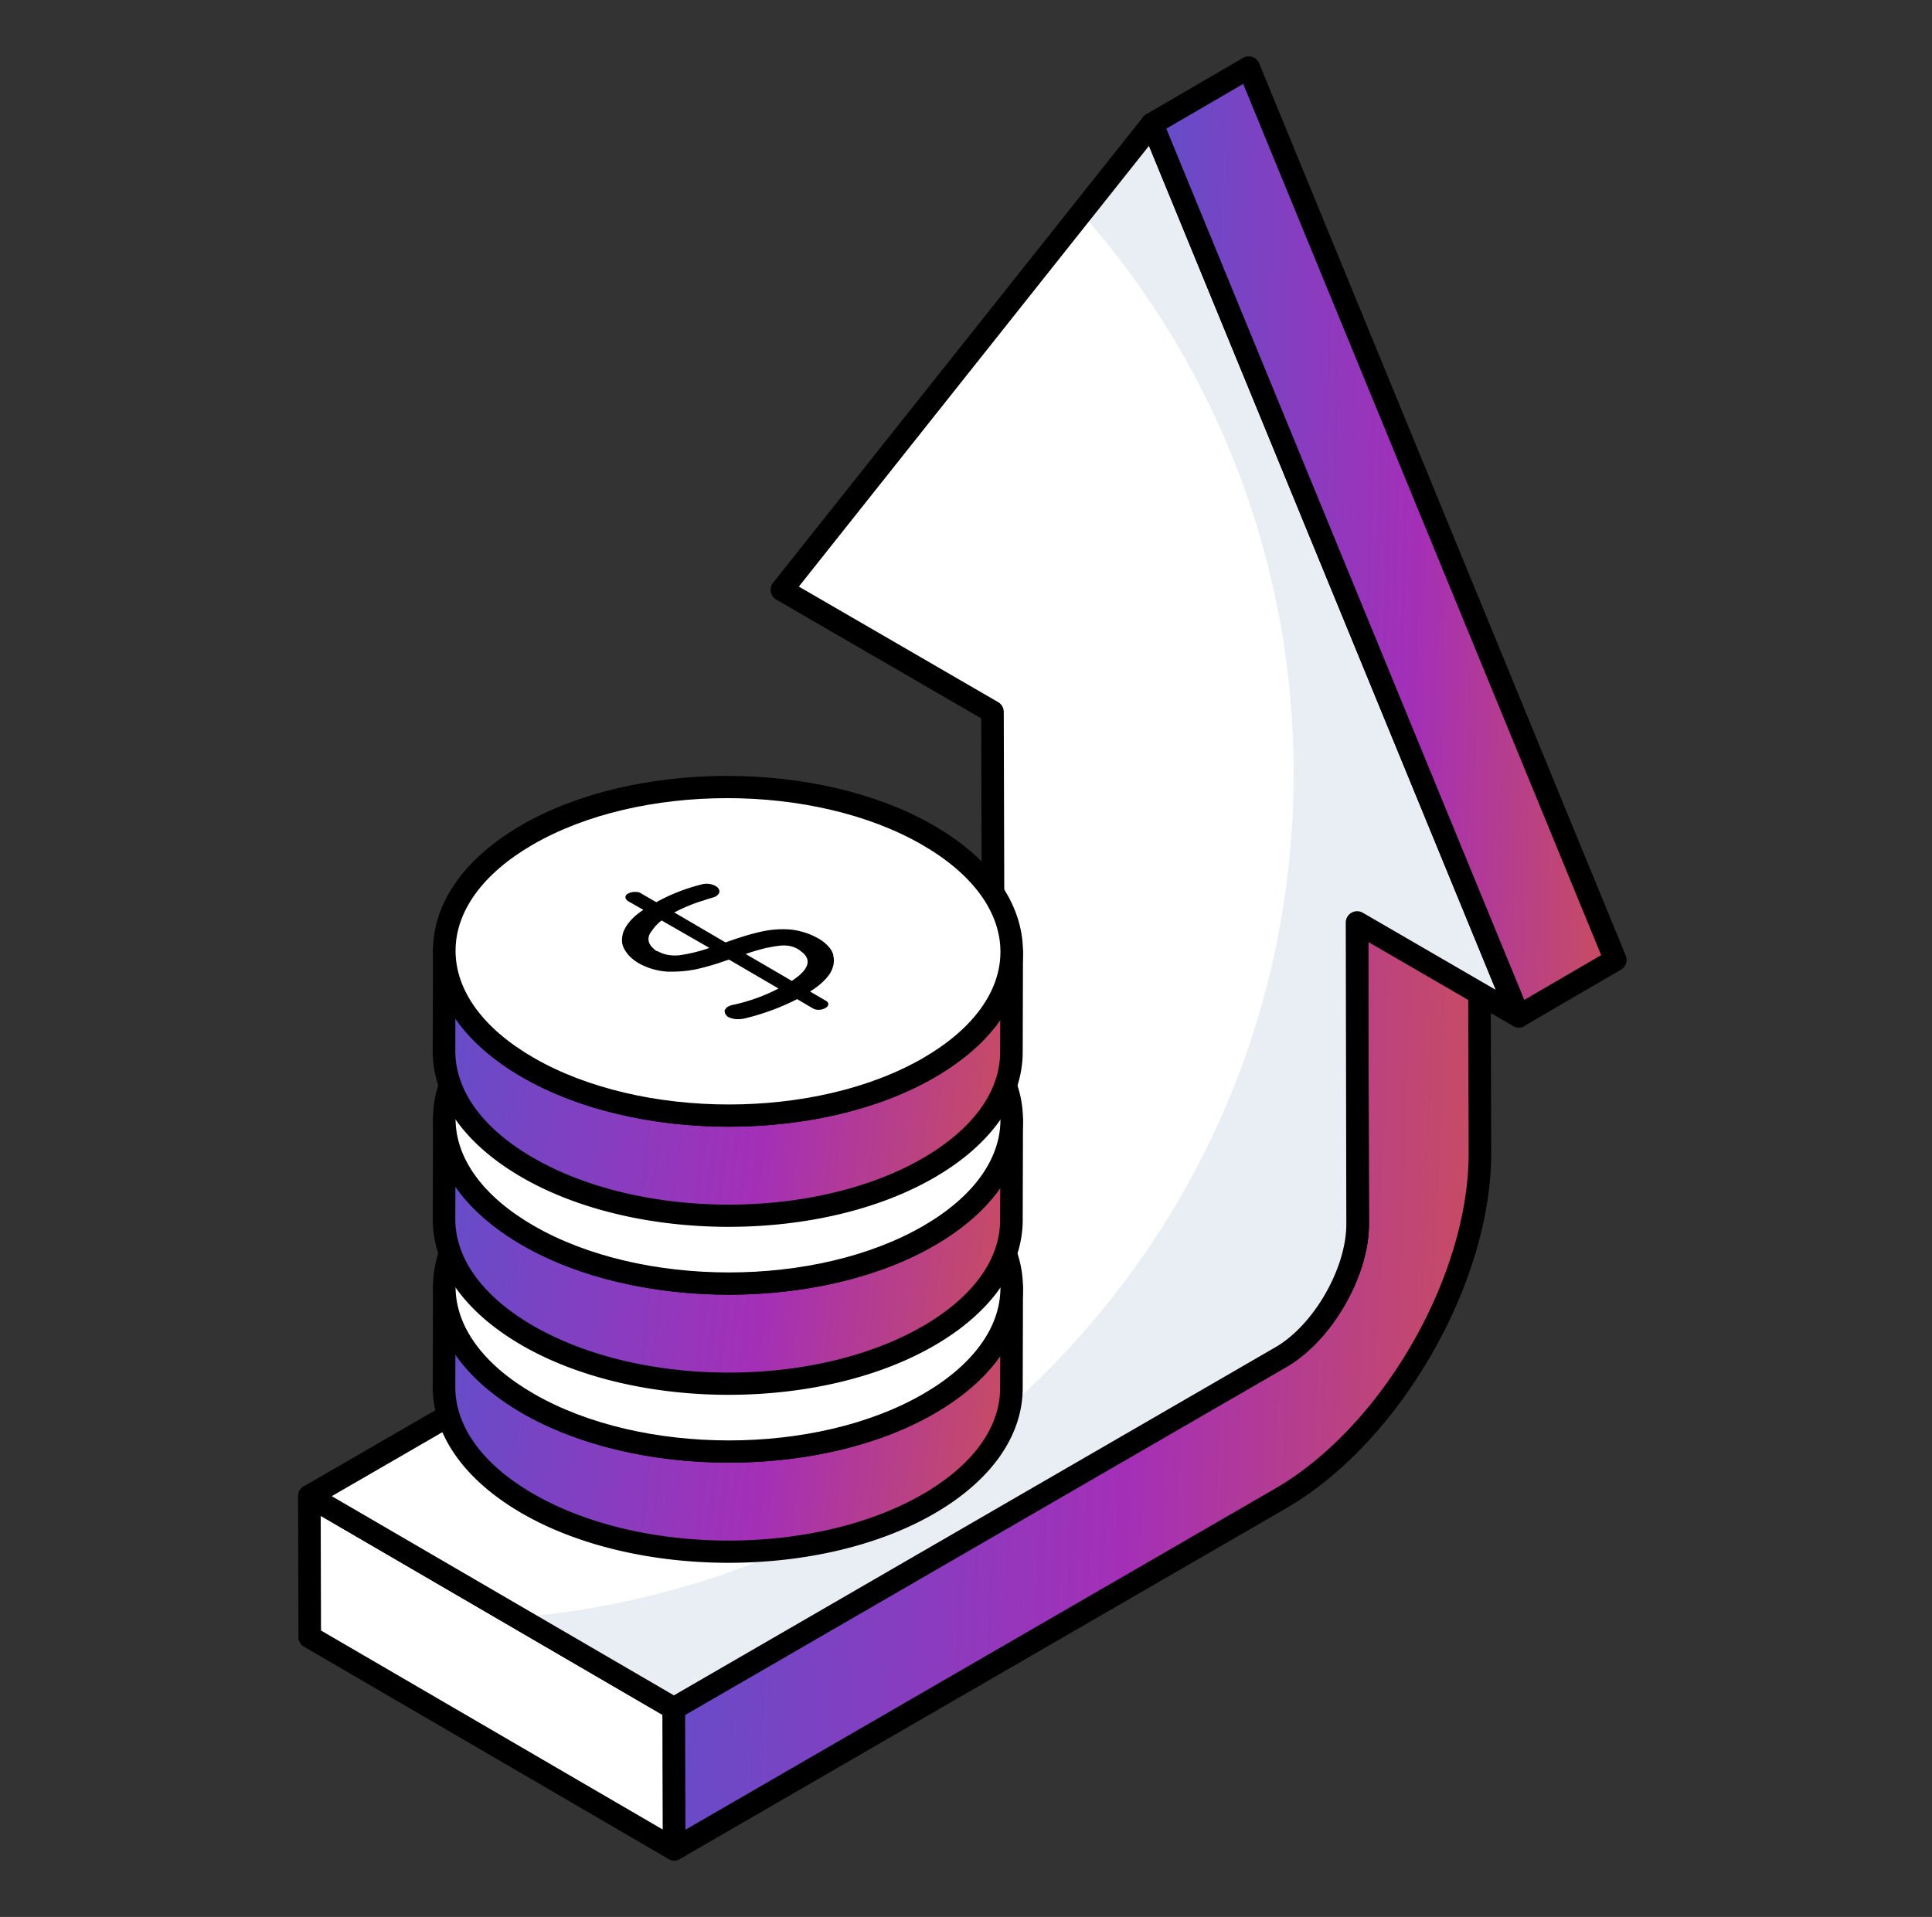<svg width="131" height="130" fill="none" xmlns="http://www.w3.org/2000/svg"><rect width="100%" height="100%" fill="#333333" stroke="none"/><path d="M45.715 125.412l-24.71-14.396-.028-9.549 24.712 14.392.026 9.553z" fill="#fff"/><path d="M45.715 126.176a.764.764 0 01-.384-.105L20.62 111.679a.762.762 0 01-.383-.659l-.026-9.551a.767.767 0 011.15-.662l24.712 14.392a.764.764 0 01.382.66l.025 9.551a.77.77 0 01-.764.766zm-23.948-15.6l23.178 13.501-.019-7.777-23.18-13.501.02 7.777z" fill="#000"/><path d="M100.249 42.781l.099 35.38c.025 8.604-6.032 19.13-13.505 23.453l-41.128 23.798-.026-9.552 41.128-23.795c2.9-1.679 5.257-5.76 5.25-9.112l-.102-35.379 8.284-4.793z" fill="url(#paint0_linear_37_1043)"/><path d="M45.715 126.176a.772.772 0 01-.764-.764l-.027-9.55a.77.77 0 01.382-.665l41.126-23.796c2.646-1.53 4.875-5.398 4.868-8.446l-.102-35.379a.77.77 0 01.383-.665l8.283-4.793a.767.767 0 011.147.661l.1 35.38c.025 8.851-6.206 19.671-13.887 24.118l-41.126 23.796a.767.767 0 01-.383.103zm.74-9.876l.021 7.787 39.983-23.135c7.261-4.2 13.147-14.424 13.124-22.79l-.095-34.058-6.756 3.91.099 34.937c.01 3.589-2.516 7.972-5.632 9.775L46.455 116.3z" fill="#000"/><path d="M92.015 62.559l.038 20.398c.019 1.759-.65 3.728-1.683 5.43-.936 1.548-2.179 2.886-3.555 3.67l-41.122 23.801-24.72-14.395 41.142-23.802c1.357-.783 2.6-2.122 3.536-3.651h.02c1.032-1.72 1.7-3.69 1.682-5.449l-.058-20.283L53.015 40 78.116 8.398l24.872 60.527-10.973-6.366z" fill="#fff"/><path d="M92.015 62.559l.038 20.398c.019 1.759-.65 3.728-1.683 5.43-.936 1.548-2.179 2.886-3.555 3.67l-41.122 23.801-10.592-6.175c29.48-2.427 52.612-27.108 52.612-57.219A57.162 57.162 0 0073.318 14.44l4.798-6.04 24.872 60.526-10.973-6.366z" fill="#E9EDF4"/><path d="M45.693 116.623a.764.764 0 01-.385-.105L20.59 102.124a.77.77 0 01-.38-.663.769.769 0 01.382-.659L61.732 77c1.19-.688 2.352-1.89 3.27-3.39a.753.753 0 01.087-.114c.968-1.662 1.516-3.45 1.5-4.929l-.058-19.85-13.899-8.056a.76.76 0 01-.367-.52.758.758 0 01.151-.617L77.518 7.922a.797.797 0 01.705-.283.768.768 0 01.6.467l24.873 60.526a.765.765 0 01-1.09.952l-9.823-5.697.035 19.068c.019 1.816-.618 3.89-1.794 5.827-1.047 1.732-2.409 3.13-3.833 3.939l-41.116 23.797a.746.746 0 01-.382.105zm-23.196-15.158l23.197 13.508 40.738-23.58c1.205-.684 2.37-1.892 3.285-3.402 1.013-1.675 1.586-3.506 1.571-5.028L91.25 62.56a.77.77 0 011.15-.664l9.026 5.238L77.906 9.89l-23.74 29.89 13.512 7.835a.765.765 0 01.382.66l.058 20.284c.019 1.808-.618 3.886-1.792 5.844a.708.708 0 01-.101.134c-1.038 1.653-2.357 2.993-3.728 3.785l-40 23.142z" fill="#000"/><path d="M78.124 8.398l6.544-3.81 24.858 60.513-6.544 3.81L78.124 8.398z" fill="url(#paint1_linear_37_1043)"/><path d="M102.982 69.676a.763.763 0 01-.707-.474L77.416 8.69a.765.765 0 01.323-.952l6.546-3.812a.765.765 0 011.092.369l24.857 60.513a.764.764 0 01-.325.952l-6.542 3.812a.762.762 0 01-.385.103zM79.083 8.726l24.272 59.082 5.212-3.032L84.295 5.691l-5.212 3.034z" fill="#000"/><path d="M68.6 87.352l-.02 6.793c-.007 2.833-1.873 5.662-5.594 7.827-7.488 4.353-19.656 4.358-27.202 0-3.793-2.191-5.688-5.067-5.678-7.936l.02-6.793c-.009 2.87 1.884 5.745 5.677 7.934 7.546 4.359 19.714 4.355 27.205 0 3.72-2.16 5.582-4.99 5.591-7.825z" fill="url(#paint2_linear_37_1043)"/><path d="M49.403 105.984c-5.064 0-10.132-1.116-14.001-3.349-3.918-2.264-6.07-5.319-6.06-8.603l.018-6.79a.765.765 0 111.53.003c-.008 2.711 1.873 5.296 5.295 7.27 7.313 4.225 19.172 4.225 26.438.002 3.352-1.95 5.204-4.494 5.21-7.169a.765.765 0 111.531.004l-.019 6.795c-.01 3.236-2.13 6.251-5.974 8.486-3.845 2.235-8.903 3.351-13.968 3.351zm-18.525-14.12l-.007 2.174c-.008 2.714 1.873 5.295 5.295 7.27 7.313 4.225 19.173 4.225 26.436.002 3.355-1.95 5.206-4.495 5.212-7.167l.007-2.18c-1.011 1.442-2.504 2.757-4.43 3.877-7.69 4.47-20.235 4.468-27.97 0-1.985-1.147-3.516-2.496-4.543-3.976z" fill="#000"/><path d="M62.918 79.416c7.543 4.36 7.576 11.41.087 15.763-7.488 4.353-19.656 4.359-27.202 0-7.536-4.353-7.576-11.41-.088-15.763 7.488-4.353 19.666-4.353 27.203 0z" fill="#fff"/><path d="M49.422 99.192c-5.066 0-10.132-1.117-14.001-3.35-3.904-2.256-6.057-5.3-6.06-8.57-.006-3.25 2.116-6.276 5.97-8.517 7.685-4.47 20.232-4.472 27.969 0 3.906 2.256 6.058 5.296 6.064 8.569.004 3.25-2.118 6.274-5.972 8.516-3.843 2.235-8.905 3.352-13.97 3.352zm-.124-22.282c-4.787 0-9.566 1.055-13.199 3.168-3.364 1.956-5.213 4.512-5.21 7.19.005 2.705 1.886 5.278 5.296 7.248 7.313 4.225 19.171 4.225 26.438.001 3.365-1.955 5.215-4.51 5.212-7.192-.006-2.7-1.887-5.274-5.3-7.245-3.655-2.115-8.45-3.17-13.237-3.17z" fill="#000"/><path d="M56.301 88.763c.224-.405.292-.79.203-1.149v-.023c0-.044 0-.067-.023-.113a1.258 1.258 0 00-.203-.382 2.492 2.492 0 00-.765-.652 4.602 4.602 0 00-1.215-.497 4.419 4.419 0 00-.79-.134 6.745 6.745 0 00-2.027.18 20.79 20.79 0 00-2.273.698h-.023l-3.15-1.845-.316-.182c.652-.336 1.327-.63 2.048-.831.159-.07.338-.115.497-.159.134-.044.224-.067.29-.113.136-.09.226-.203.226-.315v-.044c-.02-.134-.113-.249-.267-.339a1.302 1.302 0 00-.99-.09 12.58 12.58 0 00-3.021 1.194l-1.014-.585c-.11-.09-.267-.113-.449-.113a.95.95 0 00-.45.114c-.135.065-.18.157-.18.247 0 .113.068.18.18.268l1.035.587c-.652.428-1.057.879-1.28 1.328a1.52 1.52 0 00-.16.585 1.2 1.2 0 00.09.631c0 .023.021.023.021.044.07.159.182.293.295.451l.023.023c.18.203.426.406.698.562a4.622 4.622 0 001.89.564 8.642 8.642 0 002.004-.159c.68-.153 1.348-.349 2.003-.584.067-.023.159-.046.226-.07l3.355 1.96a12.3 12.3 0 01-3.063 1.103 1.18 1.18 0 00-.338.113.416.416 0 00-.18.157c-.066.069-.09.136-.066.203 0 .068.02.135.066.181.046.067.09.134.18.18.15.071.31.116.474.134.203.023.383 0 .54-.021a15.98 15.98 0 003.647-1.329l1.036.608a.746.746 0 00.45.113.928.928 0 00.428-.115c.133-.088.202-.157.202-.268 0-.091-.067-.181-.202-.248l-1.037-.608c.654-.405 1.103-.832 1.375-1.26zm-10.266-1.195c-.564.046-1.036-.044-1.465-.292h-.066c-.406-.314-.585-.585-.519-.945.03-.15.1-.29.203-.405a2.79 2.79 0 01.675-.72l.271.156 2.904 1.667.044.044c-.664.234-1.35.398-2.047.495zm7.655 1.734l-3.13-1.824a15.27 15.27 0 011.283-.382c.023 0 .023 0 .046-.023h.02c.293-.044.565-.11.788-.134.541-.09 1.014-.023 1.396.203.069.044.159.09.204.157.022 0 .022 0 .045.023.72.539.517 1.215-.652 1.98z" fill="#000"/><path d="M68.6 75.96l-.02 6.793c-.007 2.835-1.873 5.664-5.594 7.826-7.488 4.353-19.656 4.36-27.202 0-3.793-2.189-5.688-5.066-5.678-7.933l.02-6.795c-.009 2.871 1.884 5.747 5.677 7.936 7.546 4.359 19.714 4.353 27.205 0 3.72-2.162 5.582-4.992 5.591-7.827z" fill="url(#paint3_linear_37_1043)"/><path d="M49.403 94.592c-5.064 0-10.132-1.116-14.001-3.35-3.918-2.263-6.07-5.314-6.06-8.598l.018-6.795a.765.765 0 111.53.004c-.008 2.713 1.873 5.296 5.295 7.27 7.313 4.227 19.175 4.225 26.438.002 3.352-1.95 5.204-4.494 5.21-7.167a.764.764 0 01.764-.763.769.769 0 01.767.767l-.019 6.792c-.01 3.239-2.13 6.252-5.974 8.487-3.843 2.235-8.903 3.351-13.968 3.351zm-18.525-14.12l-.007 2.174c-.008 2.714 1.873 5.295 5.295 7.27 7.313 4.225 19.173 4.225 26.436.002 3.355-1.95 5.206-4.495 5.212-7.167l.007-2.18c-1.011 1.442-2.504 2.757-4.43 3.877-7.688 4.47-20.233 4.468-27.97 0-1.985-1.147-3.516-2.496-4.543-3.976z" fill="#000"/><path d="M62.918 68.024c7.543 4.36 7.576 11.41.087 15.763-7.488 4.353-19.656 4.359-27.202 0-7.536-4.353-7.576-11.41-.088-15.76 7.488-4.354 19.666-4.356 27.203-.003z" fill="#fff"/><path d="M49.422 87.802c-5.066 0-10.132-1.119-14.001-3.352-3.904-2.256-6.057-5.295-6.06-8.57-.006-3.25 2.116-6.275 5.97-8.517 7.685-4.47 20.232-4.468 27.969 0 3.906 2.256 6.058 5.295 6.064 8.568.004 3.25-2.118 6.275-5.972 8.517-3.843 2.235-8.903 3.354-13.97 3.354zm-.124-22.282c-4.787 0-9.566 1.053-13.199 3.166-3.364 1.955-5.213 4.511-5.21 7.192.005 2.705 1.886 5.276 5.296 7.245 7.313 4.227 19.175 4.225 26.438.002 3.365-1.955 5.215-4.51 5.212-7.192-.006-2.701-1.887-5.274-5.3-7.245-3.655-2.113-8.45-3.168-13.237-3.168z" fill="#000"/><path d="M56.301 77.37c.224-.404.292-.787.203-1.146V76.2c0-.046 0-.069-.023-.115a1.258 1.258 0 00-.203-.382 2.492 2.492 0 00-.765-.652 4.6 4.6 0 00-1.215-.495 4.419 4.419 0 00-.79-.134 6.738 6.738 0 00-2.027.18c-.674.156-1.395.382-2.273.698h-.023l-3.15-1.847-.316-.18c.652-.338 1.327-.63 2.048-.834.159-.066.338-.112.497-.156.134-.046.224-.07.29-.115.136-.088.226-.2.226-.313v-.046c-.02-.134-.113-.249-.267-.337a1.302 1.302 0 00-.99-.09 12.61 12.61 0 00-3.021 1.193l-1.014-.587c-.11-.09-.267-.11-.449-.11a.951.951 0 00-.45.11c-.135.07-.18.159-.18.249 0 .113.068.18.18.27l1.035.586c-.652.427-1.057.878-1.28 1.327a1.52 1.52 0 00-.16.587c-.027.215.004.433.09.63 0 .022.021.022.021.045.07.157.182.292.295.45l.023.022c.18.203.426.405.698.564a4.649 4.649 0 001.89.562 8.54 8.54 0 002.004-.159 16.435 16.435 0 002.003-.585c.067-.023.159-.044.226-.067l3.355 1.958c-.967.502-1.997.874-3.063 1.105a1.18 1.18 0 00-.338.111.416.416 0 00-.18.159c-.066.067-.09.133-.066.202 0 .067.02.134.066.18.046.067.09.134.18.18.15.071.31.116.474.134.203.024.383 0 .54-.02 1.265-.293 2.49-.74 3.647-1.33l1.036.608a.746.746 0 00.45.114.93.93 0 00.428-.114c.133-.09.202-.157.202-.27 0-.09-.067-.18-.202-.248l-1.037-.608c.654-.406 1.103-.832 1.375-1.26zm-10.266-1.192c-.564.044-1.036-.046-1.465-.293h-.066c-.406-.315-.585-.585-.519-.946.03-.15.1-.29.203-.405a2.79 2.79 0 01.675-.72l.271.158 2.904 1.665.044.046a10.59 10.59 0 01-2.047.495zm7.655 1.734l-3.13-1.824a14.59 14.59 0 011.283-.382c.023 0 .023 0 .046-.023h.02c.293-.046.565-.113.788-.134.541-.092 1.014-.025 1.396.2.069.047.159.09.204.16.022 0 .022 0 .045.02.72.541.517 1.216-.652 1.983z" fill="#000"/><path d="M68.6 64.57l-.02 6.792c-.007 2.833-1.873 5.663-5.594 7.827-7.488 4.353-19.656 4.357-27.202 0-3.793-2.19-5.688-5.066-5.678-7.936l.02-6.792c-.009 2.87 1.884 5.745 5.677 7.933 7.546 4.36 19.714 4.355 27.205 0 3.72-2.16 5.582-4.99 5.591-7.824z" fill="url(#paint4_linear_37_1043)"/><path d="M49.401 83.2c-5.064 0-10.132-1.115-14-3.348-3.917-2.263-6.07-5.318-6.06-8.603l.02-6.79a.765.765 0 111.529.004c-.008 2.71 1.873 5.295 5.295 7.27 7.313 4.225 19.175 4.225 26.438 0 3.352-1.948 5.204-4.493 5.21-7.167a.765.765 0 111.531.004l-.019 6.794c-.01 3.237-2.13 6.252-5.974 8.486-3.845 2.235-8.903 3.35-13.97 3.35zM30.877 69.08l-.005 2.174c-.008 2.715 1.873 5.296 5.295 7.27 7.315 4.226 19.172 4.226 26.436.002 3.355-1.95 5.206-4.494 5.212-7.167l.007-2.18c-1.011 1.442-2.504 2.758-4.43 3.876-7.684 4.47-20.231 4.472-27.97.004-1.985-1.147-3.518-2.499-4.544-3.979z" fill="#000"/><path d="M62.918 56.634c7.543 4.359 7.576 11.41.087 15.763-7.488 4.352-19.656 4.356-27.202 0-7.536-4.354-7.576-11.41-.088-15.763 7.488-4.353 19.666-4.353 27.203 0z" fill="#fff"/><path d="M49.42 76.41c-5.062 0-10.132-1.117-14-3.35-3.903-2.256-6.056-5.302-6.06-8.573-.003-3.25 2.117-6.274 5.97-8.514 7.686-4.47 20.233-4.472 27.97 0 3.906 2.255 6.058 5.299 6.064 8.568.004 3.25-2.118 6.274-5.972 8.515-3.843 2.235-8.905 3.353-13.972 3.353zm-.122-22.282c-4.787 0-9.566 1.055-13.199 3.167-3.364 1.954-5.213 4.508-5.21 7.19.005 2.706 1.884 5.279 5.296 7.248 7.313 4.225 19.175 4.225 26.438 0 3.365-1.956 5.215-4.508 5.212-7.19-.004-2.701-1.885-5.275-5.3-7.246-3.655-2.114-8.45-3.17-13.237-3.17z" fill="#000"/><path d="M56.301 65.979c.224-.406.292-.788.203-1.147v-.023c0-.044 0-.067-.023-.113a1.258 1.258 0 00-.203-.382 2.493 2.493 0 00-.765-.654 4.6 4.6 0 00-1.215-.495 4.419 4.419 0 00-.79-.134 6.738 6.738 0 00-2.027.18c-.674.156-1.395.382-2.273.697h-.023l-3.15-1.846-.316-.18a10.89 10.89 0 012.048-.834c.159-.067.338-.11.497-.157.134-.045.224-.066.29-.112.136-.09.226-.203.226-.316v-.044c-.02-.136-.113-.248-.267-.338a1.302 1.302 0 00-.99-.09 12.58 12.58 0 00-3.021 1.193l-1.014-.585c-.11-.09-.267-.113-.449-.113a.95.95 0 00-.45.113c-.135.067-.18.157-.18.248 0 .111.068.18.18.268l1.035.587c-.652.428-1.057.88-1.28 1.329a1.519 1.519 0 00-.16.585c-.027.214.004.432.09.63 0 .022.021.022.021.045.07.158.182.292.295.45l.023.024c.18.2.426.403.698.562a4.62 4.62 0 001.89.562 8.538 8.538 0 002.004-.157 16.95 16.95 0 002.003-.585c.067-.023.159-.046.226-.069l3.355 1.96a12.3 12.3 0 01-3.063 1.103c-.117.02-.231.058-.338.113a.416.416 0 00-.18.156c-.066.07-.09.134-.066.203a.25.25 0 00.066.18c.046.069.09.135.18.181.15.072.31.117.474.134.203.023.383 0 .54-.02a15.97 15.97 0 003.647-1.33l1.036.609a.746.746 0 00.45.112.93.93 0 00.428-.114c.133-.088.202-.157.202-.268 0-.092-.067-.182-.202-.249l-1.037-.608c.654-.405 1.103-.833 1.375-1.261zm-10.266-1.193c-.564.046-1.036-.044-1.465-.293h-.066c-.406-.315-.585-.585-.519-.944.03-.15.1-.29.203-.405a2.79 2.79 0 01.675-.721l.271.157 2.904 1.667.044.044a10.59 10.59 0 01-2.047.495zm7.655 1.734l-3.13-1.824a15.27 15.27 0 011.283-.382c.023 0 .023 0 .046-.023h.02c.293-.044.565-.113.788-.134.541-.092 1.014-.023 1.396.202.069.044.159.09.204.157.022 0 .022 0 .045.023.72.54.517 1.216-.652 1.98z" fill="#000"/><defs><linearGradient id="paint0_linear_37_1043" x1="45.689" y1="42.781" x2="103.255" y2="44.859" gradientUnits="userSpaceOnUse"><stop stop-color="#634ECA"/><stop offset=".568" stop-color="#A42FB7"/><stop offset="1" stop-color="#CA4E5D"/></linearGradient><linearGradient id="paint1_linear_37_1043" x1="78.124" y1="4.588" x2="111.216" y2="5.47" gradientUnits="userSpaceOnUse"><stop stop-color="#634ECA"/><stop offset=".568" stop-color="#A42FB7"/><stop offset="1" stop-color="#CA4E5D"/></linearGradient><linearGradient id="paint2_linear_37_1043" x1="30.106" y1="87.243" x2="70.154" y2="91.917" gradientUnits="userSpaceOnUse"><stop stop-color="#634ECA"/><stop offset=".568" stop-color="#A42FB7"/><stop offset="1" stop-color="#CA4E5D"/></linearGradient><linearGradient id="paint3_linear_37_1043" x1="30.106" y1="75.851" x2="70.154" y2="80.525" gradientUnits="userSpaceOnUse"><stop stop-color="#634ECA"/><stop offset=".568" stop-color="#A42FB7"/><stop offset="1" stop-color="#CA4E5D"/></linearGradient><linearGradient id="paint4_linear_37_1043" x1="30.106" y1="64.461" x2="70.154" y2="69.135" gradientUnits="userSpaceOnUse"><stop stop-color="#634ECA"/><stop offset=".568" stop-color="#A42FB7"/><stop offset="1" stop-color="#CA4E5D"/></linearGradient></defs></svg>